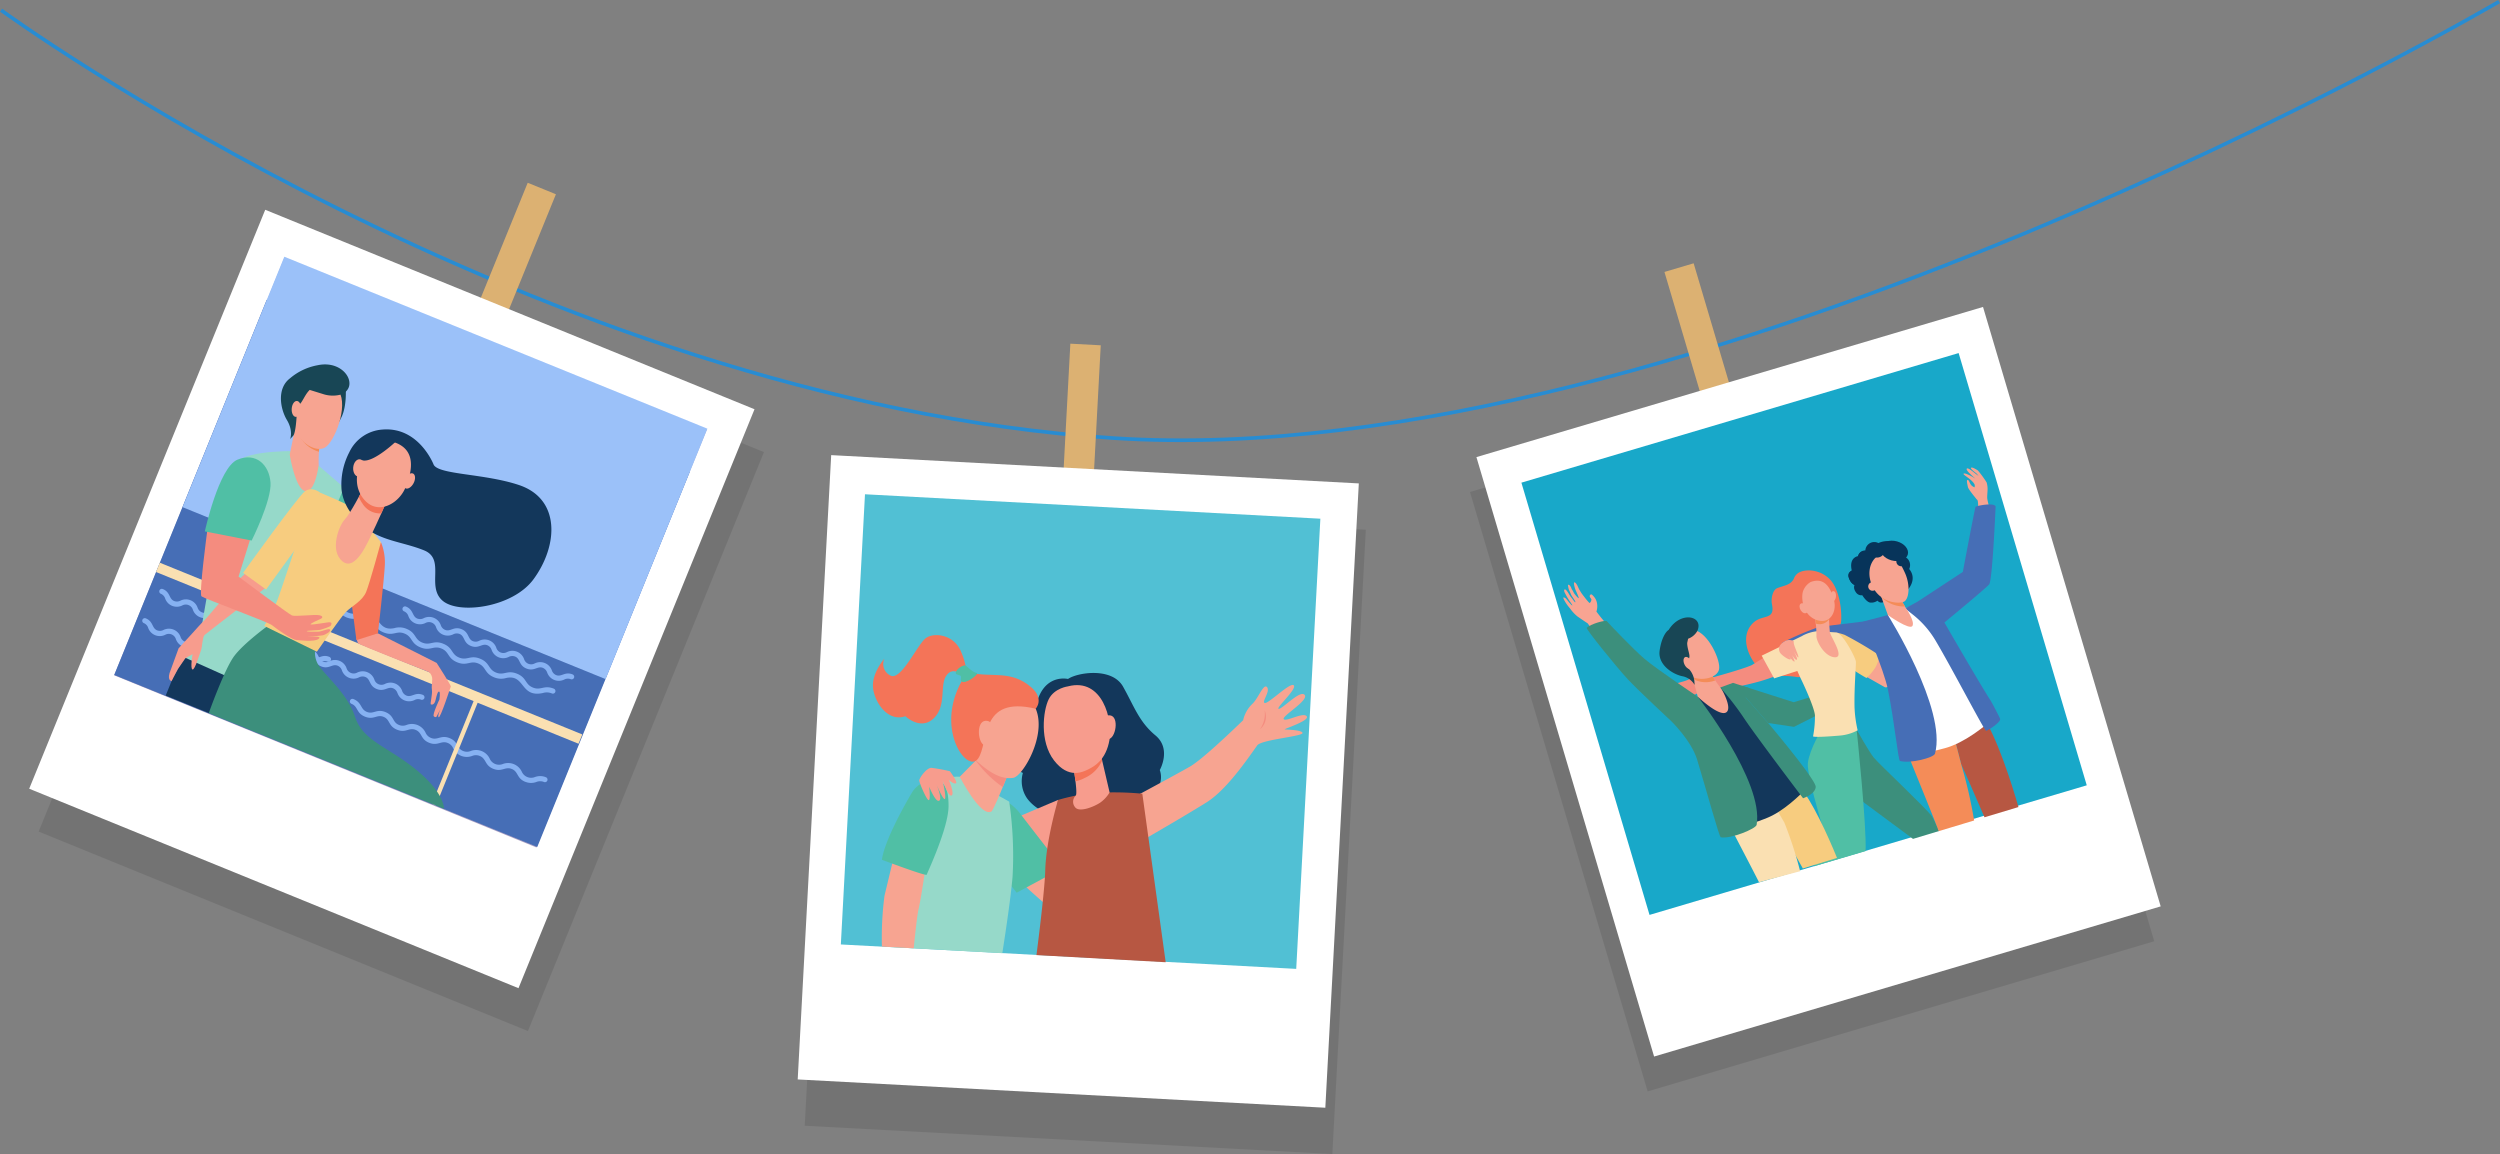 <svg xmlns="http://www.w3.org/2000/svg" width="682.649" height="315.12" viewBox="0 0 682.649 315.12">
  <rect x="0" y="0" width="682.649" height="315.12" fill="#808080" stroke="none"/>
  <g id="Layer_2" data-name="Layer 2" transform="translate(0.005 0.001)">
    <path id="Path_4721" data-name="Path 4721" d="M.29,2.772S146.265,109.3,304.041,119.627,682.391.43,682.391.43" fill="none" stroke="#288cd2" stroke-miterlimit="10" stroke-width="1"/>
    <g id="Group_3677" data-name="Group 3677" transform="translate(217.816 93.842)">
      <rect id="Rectangle_127" data-name="Rectangle 127" width="8.314" height="50.716" transform="translate(74.448 0) rotate(3.07)" fill="#dcb172"/>
      <rect id="Rectangle_128" data-name="Rectangle 128" width="144.279" height="170.719" transform="translate(11.059 43.077) rotate(3.07)" opacity="0.1"/>
      <rect id="Rectangle_129" data-name="Rectangle 129" width="144.279" height="170.719" transform="translate(9.144 30.432) rotate(3.07)" fill="#fff"/>
      <rect id="Rectangle_130" data-name="Rectangle 130" width="124.525" height="123.105" transform="translate(18.371 41.122) rotate(3.07)" fill="#51c0d4"/>
    </g>
    <g id="Group_3678" data-name="Group 3678" transform="translate(7.969 49.905)">
      <rect id="Rectangle_131" data-name="Rectangle 131" width="144.279" height="170.719" transform="translate(67.028 19.077) rotate(22.18)" opacity="0.1"/>
      <rect id="Rectangle_132" data-name="Rectangle 132" width="8.314" height="50.716" transform="translate(136.125 0) rotate(22.18)" fill="#dcb172"/>
      <rect id="Rectangle_133" data-name="Rectangle 133" width="144.279" height="170.719" transform="translate(64.45 7.376) rotate(22.18)" fill="#fff"/>
      <rect id="Rectangle_134" data-name="Rectangle 134" width="124.525" height="123.105" transform="translate(69.674 20.505) rotate(22.18)" fill="#a89ec3"/>
    </g>
    <g id="Group_3679" data-name="Group 3679" transform="translate(401.387 71.894)">
      <rect id="Rectangle_135" data-name="Rectangle 135" width="144.279" height="170.719" transform="translate(0 62.442) rotate(-16.51)" opacity="0.1"/>
      <rect id="Rectangle_136" data-name="Rectangle 136" width="8.314" height="50.716" transform="translate(53.102 2.363) rotate(-16.51)" fill="#dcb172"/>
      <rect id="Rectangle_137" data-name="Rectangle 137" width="144.279" height="170.719" transform="translate(1.759 52.922) rotate(-16.51)" fill="#fff"/>
      <rect id="Rectangle_138" data-name="Rectangle 138" width="124.525" height="123.105" transform="translate(14.04 59.9) rotate(-16.51)" fill="#18a8c9"/>
    </g>
    <g id="Group_3690" data-name="Group 3690" transform="translate(426.882 127.676)">
      <path id="Path_4722" data-name="Path 4722" d="M639.12,246.113l-6.265,1.919L616.28,242.75l9.6,10.963,7.063,1.044,9.612-4.86Z" transform="translate(-569.961 -183.961)" fill="#3c8f7c"/>
      <g id="Group_3685" data-name="Group 3685" transform="translate(27.502)">
        <path id="Path_4723" data-name="Path 4723" d="M679.953,283.089c-1.267-1.981-14.633-14.456-15.961-16.161s-4.583-7.508-4.583-7.508l-2.879,2.173,2.771,16.161,15.485,11.47,7.148-2.157c-.967-2.05-1.7-3.539-1.973-3.977Z" transform="translate(-606.812 -187.833)" fill="#3c8f7c"/>
        <path id="Path_4724" data-name="Path 4724" d="M658.659,292.155c.384-6.257-2.426-33.158-2.426-33.158l-.4-1.367-9,.975s-3.462,5.7-3.923,9.458,6.111,24.275,6.111,24.275c-1.912.729-3.04,1.7-4.476,3.969l14.111-4.153Z" transform="translate(-603.644 -187.417)" fill="#50bfa5"/>
        <g id="Group_3680" data-name="Group 3680" transform="translate(81.768)">
          <path id="Path_4725" data-name="Path 4725" d="M705.734,178.754c-.484-1.858-.883-3.462-.967-4.092-.092-.645.13-2.226.077-2.879a6.443,6.443,0,0,0-.261-1.566,28.9,28.9,0,0,0-2.38-3.255c-.43-.261-1.52-.983-1.866-.737s1.459,1.535,1.459,1.535l.607.691c-1.159-.768-2.818-2.372-3.217-2s1.244,1.781,2.372,2.795c-1.144-.829-3.079-1.743-3.271-1.382-.177.322,2.057,1.351,2.94,2.795.33.537-.115,1.251-.084,1.72a3.538,3.538,0,0,0,.184,1.205l.837,1.6a16.541,16.541,0,0,1,.13,1.866c0,.714.13,1.758.107,2.679v.161a8.429,8.429,0,0,0,3.34-1.136Z" transform="translate(-698.277 -166.175)" fill="#f7a491"/>
          <path id="Path_4726" data-name="Path 4726" d="M702.025,172.691a2.258,2.258,0,0,1-1.29-.63c-.537-.56-.637-1.5-1.044-1.482s-.061,1.236.069,1.935,2.695,3.7,2.695,3.7l-.422-3.524Z" transform="translate(-698.56 -167.198)" fill="#f7a491"/>
        </g>
        <path id="Path_4727" data-name="Path 4727" d="M634.078,204.807c-.806,1.912-2.656,2.042-4.576,2.756-1.29.484-1.82,2.818-1.482,4.5.86,4.261-2.464,2.718-4.883,4.783-5.819,4.975,1.3,15.37,5.865,14.794a23.975,23.975,0,0,1,5.459.169c2.61.6,6.05-2.234,8.384-5.159s.384-4.169.829-6.157,3.2-.53,3.263-4.56c.069-4.361-1.144-8.606-2.956-10.572-2.994-3.247-7.5-3-9.005-1.758a3.108,3.108,0,0,0-.914,1.2Z" transform="translate(-598.547 -174.669)" fill="#f47458"/>
        <path id="Path_4728" data-name="Path 4728" d="M602.848,241.23c-2.411.169-3.109,1.267-4.468,1.781s-2.3,2.725-2.741,2.426,1.482-2.311,1.305-2.825-3.025,1.651-3.378,1.359c-.653-.545,3-2.557,2.718-2.825s-4.13,1.62-4.146.791,4.146-1.551,3.984-2-3.846,1.021-4.345.161c-.269-.461,6.518-1.72,6.933-2.411s-2.188-1.812-1.935-2.48,4.668,3.063,5.09,2.963,11.14-2.963,13.911-4.246l13.074-8.2a14.755,14.755,0,0,1,1.489,4.875c.146,2.265-.33,2.779-.33,2.779a62.7,62.7,0,0,1-12.046,4.99,95.217,95.217,0,0,1-15.117,2.856Z" transform="translate(-591.77 -180.008)" fill="#f48c7f"/>
        <path id="Path_4729" data-name="Path 4729" d="M659.209,220.991l-.775-.061-10.326,1.251-3,1.5-.345,4.76,18.172,2.718Z" transform="translate(-604.078 -178.893)" fill="#466eb6"/>
        <g id="Group_3681" data-name="Group 3681" transform="translate(51.86 34.741)">
          <path id="Path_4730" data-name="Path 4730" d="M682.966,215.13s-1.059,1.82-1.182,1.7.415-.637,1.29-3.071c.315-.875-.276-1.344-.96.6a6.538,6.538,0,0,1-.491.9,8.33,8.33,0,0,1-.514.921c-.023-.031-.154.031-.046-.292a18.24,18.24,0,0,0,.737-1.727c.084-.33.3-1.013.3-1.013a7.21,7.21,0,0,0,.169-1.175c-.33-.169-.729.6-.783,1.067a5.166,5.166,0,0,0-.392,1s-.745,1.359-.944,1.251c-.161-.092,1.006-3.708.66-3.854-.407-.169-.914,1.75-.952,1.835-.092.253-.438.99-.438.99s-1.305,2.51-1.482,2.388-.192-.683-.161-.868.038-.407.069-.591a.373.373,0,0,0-.307-.415c-.223-.054-.491.653-.53.921a29.09,29.09,0,0,0-.061,3.363c0,.284-8.537,10.211-9.489,11.094l-5.366-4.307-2.771,6.034,8.422,4.775c2.848.96,10.917-14.886,11.178-15.362,0,0,1.159-1.205,1.942-1.935a9.285,9.285,0,0,0,1.4-1.958,6.939,6.939,0,0,0,1.167-2.042c.384-1.052-.461-.238-.461-.238Z" transform="translate(-659.32 -211.426)" fill="#f7a491"/>
          <path id="Path_4731" data-name="Path 4731" d="M683.978,220.313s.438-1.5-.338-2.073a1.068,1.068,0,0,1,.7.745A2.038,2.038,0,0,1,683.978,220.313Z" transform="translate(-664.969 -213.009)" fill="#f48c58"/>
        </g>
        <path id="Path_4732" data-name="Path 4732" d="M649.3,224.9l2.956-.015a13.082,13.082,0,0,1,2.249.63,107.308,107.308,0,0,1,9.5,5.6,11.469,11.469,0,0,1-1.152,3.24,13.425,13.425,0,0,1-2.449,2.91,47.944,47.944,0,0,1-7.063-4.829A12.282,12.282,0,0,1,649.3,224.9Z" transform="translate(-605.133 -179.81)" fill="#f7cc7f"/>
        <path id="Path_4733" data-name="Path 4733" d="M643.924,222.75a85.234,85.234,0,0,0-10.026,4.238c-.361.177-.768,1.612-.768,1.612l1.428,2.326,9.773-3.393-.415-4.783Z" transform="translate(-601.377 -179.316)" fill="#466eb6"/>
        <g id="Group_3684" data-name="Group 3684" transform="translate(50.331 10.066)">
          <g id="Group_3682" data-name="Group 3682" transform="translate(28.138 56.523)">
            <path id="Path_4734" data-name="Path 4734" d="M697.49,271.825v0Z" transform="translate(-694.795 -257.3)" fill="#b75742"/>
            <path id="Path_4735" data-name="Path 4735" d="M702.571,254.392c-.384-.53-.752-1.021-1.1-1.482-2.273,1.244-4.844,2.633-7.493,4.069l2.695,10.433c-.077-.392,4.591,10.372,6.334,14.4l9.274-2.795c-1.7-5.981-6.034-19.554-9.719-24.629Z" transform="translate(-693.98 -252.91)" fill="#b75742"/>
          </g>
          <path id="Path_4736" data-name="Path 4736" d="M692.977,268.669l-2.7-10.449c-4.407,2.388-8.445,4.645-12.214,6.787,2.5,6.28,6.956,17.09,8.752,21.819l9.666-2.91a127.618,127.618,0,0,0-3.5-15.239Z" transform="translate(-662.144 -197.62)" fill="#f48c58"/>
          <path id="Path_4737" data-name="Path 4737" d="M681.142,213.26l-5.044,2.349s-3.67,1.451-4.729,1.773c-.092.031,1.42,21.228,2.649,29.127s2.4,9.013,2.4,9.013,7.485-.484,12.545-2.472c5.259-2.065,10.48-6.771,10.48-6.771s-9.681-12.905-11.938-17.2-6.364-15.815-6.364-15.815Z" transform="translate(-660.589 -187.177)" fill="#fff"/>
          <path id="Path_4738" data-name="Path 4738" d="M696.728,179.957c-.322,1.075-3.462,17.757-3.462,17.757l-12.36,8.115-3.186,1.712-.2.161,2.157,1.712a25.748,25.748,0,0,1,6.157,7.071c4.737,8.007,13.366,24.682,13.8,24.621.484-.069,4.077-2.372,3.816-3.271-.123-.407-2.18-4.338-2.557-4.929-3.017-4.722-10.026-16.829-12.652-21.381,1.566-1.29,10.994-9.082,12.207-10.387.914-.983,1.773-21.266,1.773-21.266-.246-1.228-5.412-.192-5.5.092Z" transform="translate(-662.019 -179.286)" fill="#466eb6"/>
          <path id="Path_4739" data-name="Path 4739" d="M669.326,218.62l-6.756,1.773s5.674,13.09,6.779,18.6c1.835,9.159,2.779,19.2,3.278,19.477,2.8.791,9.266-.9,9.566-2,3.34-12.092-12.875-37.857-12.875-37.857Z" transform="translate(-658.546 -188.422)" fill="#466eb6"/>
          <g id="Group_3683" data-name="Group 3683" transform="translate(0 9.894)">
            <path id="Path_4740" data-name="Path 4740" d="M665.521,192.867a2.434,2.434,0,0,0-3.562,2.065,1.812,1.812,0,0,0-1.958,1.5s-2.633.284-1.727,4.015a1.264,1.264,0,0,0-.852,1.773A3.834,3.834,0,0,0,659,204.36s-.461.791.4,1.973a1.757,1.757,0,0,0,1.727.783s1.044,1.773,2.1,2a2.883,2.883,0,0,0,2.05-.522,1.351,1.351,0,0,0,1.635.4c.914-.491,1.712-1.9,2.948-1.935s3.823-1.635,3.823-1.635,2.518-2.695.253-5.474a2.511,2.511,0,0,0-1.167-3.324s-.123-3.2-2.879-3.969a5.849,5.849,0,0,0-4.368.215Z" transform="translate(-657.329 -192.217)" fill="#07345a"/>
            <path id="Path_4741" data-name="Path 4741" d="M673.933,211.852l1.558,2.641s2.549,3.677,1.789,4.913-6.7-2.971-6.7-2.971l-2.618-7.255,5.981,2.672Z" transform="translate(-659.798 -196.123)" fill="#f7a491"/>
            <path id="Path_4742" data-name="Path 4742" d="M668.8,211.529a8.748,8.748,0,0,0,6.449,2.564l-1.32-2.242-5.981-2.672Z" transform="translate(-659.796 -196.123)" fill="#f48c58"/>
            <path id="Path_4743" data-name="Path 4743" d="M657.7,205.288c.453,1.083,1.443,1.7,2.2,1.374a1.886,1.886,0,0,0,.545-2.533c-.453-1.082-1.443-1.7-2.2-1.374A1.886,1.886,0,0,0,657.7,205.288Z" transform="translate(-657.361 -194.61)" fill="#07345a"/>
            <path id="Path_4744" data-name="Path 4744" d="M660.8,197.727c.261.622,1.221.806,2.142.422s1.459-1.205,1.2-1.827-1.221-.806-2.142-.422S660.539,197.1,660.8,197.727Z" transform="translate(-658.12 -192.992)" fill="#07345a"/>
            <path id="Path_4745" data-name="Path 4745" d="M666.591,197.78a4.064,4.064,0,0,1,6.157.914,31.241,31.241,0,0,1,1.819,3.462c1.443,3.247,1.09,7.14-.391,7.769s-6.48.246-8.591-4.338c-1.305-2.825-.967-6.034,1.013-7.808Z" transform="translate(-659.066 -193.237)" fill="#f7a491"/>
            <path id="Path_4746" data-name="Path 4746" d="M666.753,207.859a1.183,1.183,0,1,1-1.62-.852A1.313,1.313,0,0,1,666.753,207.859Z" transform="translate(-658.991 -195.601)" fill="#f7a491"/>
            <path id="Path_4747" data-name="Path 4747" d="M673.244,192.37c2.05.568,3.363,2.188,2.94,3.616s-2.426,2.127-4.468,1.558-3.363-2.188-2.94-3.616S671.2,191.8,673.244,192.37Z" transform="translate(-659.969 -192.173)" fill="#07345a"/>
            <path id="Path_4748" data-name="Path 4748" d="M669.061,195.771c.223.53-.23,1.228-1.021,1.558s-1.6.177-1.827-.353.23-1.228,1.021-1.558S668.839,195.241,669.061,195.771Z" transform="translate(-659.379 -192.886)" fill="#07345a"/>
            <path id="Path_4749" data-name="Path 4749" d="M676.932,198.643a1.321,1.321,0,1,1-1.735-.714A1.326,1.326,0,0,1,676.932,198.643Z" transform="translate(-661.292 -193.486)" fill="#07345a"/>
          </g>
        </g>
        <path id="Path_4750" data-name="Path 4750" d="M646.958,224.764c-1.6-.169-5.389-.384-5.389-.384a11.259,11.259,0,0,0-3.931,1.213v.031l-11.147,5.428,3.4,6.2,6.326-2.027.8,1.781c.43.829,3.808,7.938,4.015,10.318a29.265,29.265,0,0,1-.514,5.766s.023.407,7.286-.215a12.377,12.377,0,0,0,4.89-1.443,33.032,33.032,0,0,1-.852-6.341c-.115-5.205.445-11.577.376-12.36-.107-1.267-3.662-7.792-5.251-7.961Z" transform="translate(-599.834 -179.694)" fill="#fae0b2"/>
        <path id="Path_4751" data-name="Path 4751" d="M645.42,219.043a27.736,27.736,0,0,1,.422,4.9c-.161,1.374,2.15,5.781,5.005,5.927s-1.113-5.558-1.351-6.917a53.192,53.192,0,0,1-.207-5.551l-3.862,1.643Z" transform="translate(-604.232 -178.073)" fill="#f7a491"/>
        <path id="Path_4752" data-name="Path 4752" d="M649.3,219.5c-.015-1.144-.015-2.1-.015-2.1l-3.862,1.643s.123.722.238,1.635A3.227,3.227,0,0,0,649.3,219.5Z" transform="translate(-604.231 -178.073)" fill="#f48c58"/>
        <path id="Path_4753" data-name="Path 4753" d="M652.421,211.648c-.092.775-.522,1.351-.967,1.282s-.722-.745-.63-1.52.522-1.351.967-1.282S652.514,210.873,652.421,211.648Z" transform="translate(-605.483 -176.383)" fill="#f7a491"/>
        <path id="Path_4754" data-name="Path 4754" d="M643.193,206.777a4.676,4.676,0,0,0-2.073,2.557c-.576,1.789-.069,6.495,3.708,7.8s5.512-2.319,4.791-5.251-2.342-6.679-6.434-5.105Z" transform="translate(-603.186 -175.519)" fill="#f7a491"/>
        <path id="Path_4755" data-name="Path 4755" d="M641.9,215.274c.43.7.415,1.5-.046,1.789s-1.175-.046-1.6-.745-.415-1.5.046-1.789S641.466,214.575,641.9,215.274Z" transform="translate(-602.957 -177.382)" fill="#f7a491"/>
        <path id="Path_4756" data-name="Path 4756" d="M635.849,232.739c.092-.146-.414-.576-.56-.852.7.791,1.428,1.743,1.628,1.436a9.831,9.831,0,0,0-.683-1.651c.322.384.937,1.5,1.305,1.159.223-.2-.461-1.512-.867-2.257.284.438,1.136,1.85,1.251,1.681.246-.368-1.474-3.57-1.236-4.215.153-.407-1.474-.837-2.418-.215a3.713,3.713,0,0,0-1.205.975,1.481,1.481,0,0,0-.345.622,1.918,1.918,0,0,0,.491,1.889c.706.729,2.388,1.835,2.641,1.42Z" transform="translate(-601.263 -180.422)" fill="#f8a492"/>
      </g>
      <g id="Group_3689" data-name="Group 3689" transform="translate(0 31.332)">
        <path id="Path_4757" data-name="Path 4757" d="M559.788,207.887s.338.76.468,1.006c.154.284.683,1.113.683,1.113s2.034,2.771,2.234,2.618a1.456,1.456,0,0,0,.438-.952c-.061-.215-.384-.553-.445-.768a.542.542,0,0,1,.322-.63c.269-.092.975.837.975.837a3.6,3.6,0,0,1,.637,1.4,4.562,4.562,0,0,1-.123,2.457,45.034,45.034,0,0,0,3.125,3.8s9.428,9.919,9.934,10.456h.008c-.184.56-.729.906-1.121,1.305-1.121,1.474-1.681,1.359-2.864,2.733-1.367-1.674-10.533-13.811-11.462-15.063,0,0-1.758-1.159-2.833-1.919a11.024,11.024,0,0,1-2.019-2.2,11.641,11.641,0,0,1-1.612-2.334c-.629-1.2.537-.33.537-.33s1.574,2.019,1.72,1.873c.107-.115-.821-1.167-1.528-2.48-.184-.338-.361-.676-.522-.983-.422-.806-.031-1.29.553-.507a8.875,8.875,0,0,1,.722,1.106,7.5,7.5,0,0,0,.745,1,8.961,8.961,0,0,0,.775,1.021c.023-.038.2.023.015-.345-.215-.438-.9-1.274-1.167-1.942-.154-.376-.522-1.152-.522-1.152a7.8,7.8,0,0,1-.261-1.313c.384-.23.867.576,1.006,1.113a6.136,6.136,0,0,1,.637,1.129s1.129,1.512,1.351,1.359a22.189,22.189,0,0,0-.883-2.134c-.376-.99-.583-2.05-.392-2.15.33-.169.868.891.868.891Z" transform="translate(-555.947 -206.986)" fill="#f8a492"/>
        <g id="Group_3688" data-name="Group 3688" transform="translate(6.36 9.574)">
          <g id="Group_3686" data-name="Group 3686" transform="translate(49.962 44.546)">
            <path id="Path_4758" data-name="Path 4758" d="M633.93,296.03v0Z" transform="translate(-630.383 -281.789)" fill="#f7cc7f"/>
            <path id="Path_4759" data-name="Path 4759" d="M637.241,278.785c-.422-.468-.814-.9-1.182-1.305-2.042,1.4-4.361,2.963-6.748,4.576l3.547,9.666c-.092-.3,3.086,5.4,5.528,9.781l9.328-2.894c-2.487-6.08-6.863-15.769-10.464-19.823Z" transform="translate(-629.31 -277.48)" fill="#f7cc7f"/>
          </g>
          <path id="Path_4760" data-name="Path 4760" d="M630,290.324l-4.008-6.894c-3.969,2.687-7.593,5.213-10.978,7.6,2.572,4.983,5.865,11.224,8.076,15.6l11.232-3A106.556,106.556,0,0,0,630,290.316Z" transform="translate(-576.026 -234.316)" fill="#fae0b2"/>
          <path id="Path_4761" data-name="Path 4761" d="M613.235,243.648l-4.906,1.136s-3.654,1.543-4.629,1.95c-.084.038,3.639,20.237,5.551,27.63s3.132,8.345,3.132,8.345,7.071-1.167,11.7-3.532c4.806-2.464,9.328-7.424,9.328-7.424s-9.7-11.339-12.261-15.209-7.931-12.905-7.931-12.905Z" transform="translate(-573.399 -225.074)" fill="#13375b"/>
          <path id="Path_4762" data-name="Path 4762" d="M594.563,241.4s-11.109-7.447-14.51-10.311c-2.787-2.342-9.973-9.858-10.3-10.288s-4.507.752-5.512,1.812c-.269.284,8.161,10.74,11.224,14.026,2.825,3.033,11.946,11.516,11.946,11.516s5.412,5.282,6.986,10.426c2.61,8.537,5.973,21,6.464,21.22,2.741.491,9.6-2.342,9.789-3.409,2.042-11.815-16.068-34.985-16.068-34.985Z" transform="translate(-564.232 -219.748)" fill="#3c8f7c"/>
          <path id="Path_4763" data-name="Path 4763" d="M601.79,239.7l1.5,5.635s6.1,5.789,7.9,4.192c1.512-1.336-1.39-6.265-1.39-6.265a28.93,28.93,0,0,1-1.72-2.365,10.536,10.536,0,0,1-1.351-2.672c-.514-1.912-4.929,1.474-4.929,1.474Z" transform="translate(-572.956 -223.68)" fill="#f7a491"/>
          <path id="Path_4764" data-name="Path 4764" d="M606.719,238.223c-.514-1.912-4.929,1.474-4.929,1.474l.154.56a3.143,3.143,0,0,0,.929.637,7.161,7.161,0,0,0,5.19,0,10.627,10.627,0,0,1-1.351-2.664Z" transform="translate(-572.956 -223.68)" fill="#f48c58"/>
          <g id="Group_3687" data-name="Group 3687" transform="translate(19.884)">
            <path id="Path_4765" data-name="Path 4765" d="M595.508,227.964c-.161.015,2.1,7.67,4.86,8.821s6.664.169,7.255-1.981c.66-2.38-2.9-10.1-6.718-10.848s-5.4,4-5.4,4Z" transform="translate(-591.378 -220.483)" fill="#f7a491"/>
            <path id="Path_4766" data-name="Path 4766" d="M592.641,222.883c-.96.576-2.1,2.771-2.472,5.758-.453,3.662,3.332,6.211,6.073,6.856a4.888,4.888,0,0,1,3.493,2.411l-.069-1.021a5.748,5.748,0,0,0-.737-2.319,4.762,4.762,0,0,0-.921-1.175c-.96-.821.269-2.211.315-3.278.031-.821-.645-2.357-.614-3.7l.246-1.129a4.733,4.733,0,0,0,2.5-2.088c1.9-4.153-4.514-5.635-7.815-.315Z" transform="translate(-590.132 -219.456)" fill="#184655"/>
            <path id="Path_4767" data-name="Path 4767" d="M600.793,234.706c.415.875.33,1.773-.177,2.019s-1.251-.276-1.666-1.152-.33-1.773.177-2.011,1.251.276,1.666,1.152Z" transform="translate(-592.119 -222.719)" fill="#f7a491"/>
          </g>
        </g>
      </g>
      <path id="Path_4768" data-name="Path 4768" d="M624.827,253.711l-6.1-6.971.752-2.618-4.246-1.382-3.5,1.267a74.849,74.849,0,0,1,6.61,8.545c3.562,5.29,16.022,21.7,16.022,21.7s3.37-1.129,3.447-3.109-12.982-17.435-12.982-17.435Z" transform="translate(-568.904 -183.959)" fill="#3c8f7c"/>
    </g>
    <g id="Group_3695" data-name="Group 3695" transform="translate(238.354 173.422)">
      <path id="Path_4769" data-name="Path 4769" d="M375.247,240.865s-5.428-1.328-7.969,4.837-.814,5.374-2.034,8.453-5.528,3.071-4.921,7.5,2.595,4.852,2.595,4.852a8.25,8.25,0,0,0,1.144,6.956c2.38,3.278,7.508,5.673,11.385,4.637,0,0,6.411,2.725,12.115.23s3.631-2.211,6.065-2.549,8.491-4.883,6.672-10.05c0,0,3.278-5.75-1.19-9.458s-5.8-7.915-8.837-13.312-12.514-3.854-15.024-2.1Z" transform="translate(-321.967 -228.889)" fill="#13375b"/>
      <g id="Group_3694" data-name="Group 3694">
        <g id="Group_3691" data-name="Group 3691" transform="translate(63.107 13.606)">
          <path id="Path_4770" data-name="Path 4770" d="M416.011,265.8c3.455-2,11.739-9.965,14.548-12.675a8.95,8.95,0,0,1,2.672-4.614c1.6-1.658,2.963-5.574,3.885-4.391s-1.7,4.207-.576,4.292,7.032-5.865,7.869-4.8-5.121,6.326-4.123,6.4,5.9-5.3,7.086-3.793-6.357,5.8-5.72,6.61,5.32-2.011,6.272-.791-6.579,3.547-5.988,3.593,4.852.161,4.844.983c-.015.929-10.909,1.773-12.322,3.309h0c-3.071,4.345-8.552,12.276-13.85,15.6-6.472,4.069-21.389,12.629-21.389,12.629l-6.641-9.635S411.9,268.171,416,265.8Z" transform="translate(-392.58 -243.483)" fill="#f7a491"/>
          <path id="Path_4771" data-name="Path 4771" d="M449.329,252.478a4.479,4.479,0,0,1,.338,1.758,4.317,4.317,0,0,1-1.6,3.416,7.4,7.4,0,0,0,1.259-5.182Z" transform="translate(-405.469 -245.57)" fill="#f48c7f"/>
        </g>
        <path id="Path_4772" data-name="Path 4772" d="M345.83,290.821l-8.783-14.641-6.817,1.029s4.737,19.393,9.005,21.888,25.143-3.132,25.143-3.132l1.159-13.489-19.715,8.337Z" transform="translate(-314.99 -237.472)" fill="#f79c8d"/>
        <g id="Group_3692" data-name="Group 3692">
          <path id="Path_4773" data-name="Path 4773" d="M362.28,298.21s9.474,12.5,13.228,13.781c2.134.729,8.844,4.583,11.923,3.132,2.449-1.152,3.992-1.666,4.407-1.858.952-.453,2.541,5.712,2.05,6.994,0,0,.108,1.006-1.681,1.85s-14.249-.975-18.418-2.4-16.6-14.034-16.6-14.034l5.09-7.47Z" transform="translate(-321.252 -242.589)" fill="#f7a491"/>
          <path id="Path_4774" data-name="Path 4774" d="M353.668,283.28a14.13,14.13,0,0,1,6.4,4.745c2.272,3,11.393,14.71,11.393,14.71l-12.483,6.725L350.62,298.9l3.048-15.608Z" transform="translate(-319.726 -239.121)" fill="#50bfa5"/>
          <path id="Path_4775" data-name="Path 4775" d="M334.584,276.141c-2.15-.246-7.862,1.129-7.862,1.129s-4.683,20.874-6.994,26.548c-1.543,3.785-1.9,13.044-5.282,18.594,1.067.161-2.825,0-1.735.054l33.5,1.85c1.067-6.833,2.357-15.631,2.795-20.882a102.087,102.087,0,0,0-.914-20.5S336.549,276.364,334.584,276.141Z" transform="translate(-310.876 -237.456)" fill="#96d9c9"/>
          <path id="Path_4776" data-name="Path 4776" d="M314.273,314.643a88.405,88.405,0,0,0-.7,13.834l8.683.476c.438-4.368.96-9.174,1.32-10.679.706-2.933,2.1-12.7,2.1-12.7l-8.33-3.746s-2.541,10.579-3.079,12.813Z" transform="translate(-311.118 -243.43)" fill="#f7a491"/>
          <path id="Path_4777" data-name="Path 4777" d="M328.29,277.333a7.142,7.142,0,0,0-6.618,3.585c-1.988,3.37-7.4,13-8.092,18.164,0,0,12.115,4.568,12.238,4.077s5.958-12.775,5.958-18.763c0-5.221-1.39-6.817-3.478-7.055Z" transform="translate(-311.123 -237.734)" fill="#50bfa5"/>
          <path id="Path_4778" data-name="Path 4778" d="M313.512,232.194a3.5,3.5,0,0,0,1.558,4.56c2.917,1.789,7.455-8.483,9.765-10.172s7.9-.96,9.712,3.961a17.829,17.829,0,0,1,1.259,4.307c.015.384-.123.33-.123.33l-1.228,1.336s-2.357-2.265-4.1.422.161,8.222-3.416,11.585-7.693-.614-7.693-.614c-4.6,1.628-8.23-3.416-8.806-7.5S313.5,232.2,313.5,232.2Z" transform="translate(-310.38 -225.761)" fill="#f47458"/>
          <path id="Path_4779" data-name="Path 4779" d="M348.315,263.26l-1.466,4.215-5.589,5.681s5.673,11.109,8.629,9.489c.66-.361,4.376-9.789,4.376-9.789l-5.95-9.6Z" transform="translate(-317.552 -234.471)" fill="#f7a491"/>
          <path id="Path_4780" data-name="Path 4780" d="M348.18,267.477l-1.19,1.274a30.242,30.242,0,0,0,7.355,7.217c.706-1.72,1.251-3.1,1.251-3.1l-5.95-9.6-1.466,4.215Z" transform="translate(-318.883 -234.473)" fill="#f48c7f"/>
          <path id="Path_4781" data-name="Path 4781" d="M359.438,246.984a28.912,28.912,0,0,1,2.165,3.539c3.086,7.232-3.509,18.441-6.134,18.871-3.969.66-8.169-2.518-12.621-7.247s-4.775-10.74,1.236-14.449,15.354-.714,15.354-.714Z" transform="translate(-317.151 -230.425)" fill="#f7a491"/>
          <path id="Path_4782" data-name="Path 4782" d="M341.861,240.143l1.758-.983c5.643,1.359,10.932-.852,16.475,3.977,3.654,3.186,1.205,5.842,1.205,5.842-15.485-3.716-12.729,9.412-15.754,13.642s-12.43-8.752-3.685-22.479Z" transform="translate(-316.848 -228.873)" fill="#f47458"/>
          <path id="Path_4783" data-name="Path 4783" d="M351.793,259.985s.714-3.923-1.927-3.746-2.127,6.464-.038,6.748,1.965-3.009,1.965-3.009Z" transform="translate(-319.134 -232.839)" fill="#f7a491"/>
          <path id="Path_4784" data-name="Path 4784" d="M342.535,236.52s2,1.958,2.963,2.065-2.119,2.487-3.455,2.487-.606-1.067-.775-1.528-1.228-.392-1.382-.737c-.353-.8,1.52-2.418,2.649-2.28Z" transform="translate(-317.223 -228.26)" fill="#50bfa5"/>
        </g>
        <g id="Group_3693" data-name="Group 3693" transform="translate(44.659 13.654)">
          <path id="Path_4785" data-name="Path 4785" d="M403.835,328.076l-6.38-46.017a81.838,81.838,0,0,0-14.142-.115,53.813,53.813,0,0,0-8.867,1.819s-3.263,10.748-3.5,19.216c-.131,4.583-1.328,14.771-2.4,23.147Z" transform="translate(-368.55 -252.406)" fill="#b75742"/>
          <path id="Path_4786" data-name="Path 4786" d="M381.752,272.386s1.1,6.434.553,7.125a2.326,2.326,0,0,0-.146,3.232c1.136,1.413,5.013-.123,6.764-1.267a8.906,8.906,0,0,0,2.618-2.833l-2.357-10.1-7.432,3.839Z" transform="translate(-371.572 -249.352)" fill="#f79c8d"/>
          <path id="Path_4787" data-name="Path 4787" d="M384.84,274.689a9.436,9.436,0,0,0,4.722-4.737l-.33-1.413-7.432,3.839s.269,1.566.476,3.24a9.2,9.2,0,0,0,2.564-.937Z" transform="translate(-371.628 -249.352)" fill="#f47458"/>
          <path id="Path_4788" data-name="Path 4788" d="M391.948,257.735s-.338-3.823,2.18-3.424,1.474,6.4-.56,6.48-1.628-3.056-1.628-3.056Z" transform="translate(-373.976 -246.04)" fill="#f79c8d"/>
          <path id="Path_4789" data-name="Path 4789" d="M377.812,243.879s-3.793.445-5.328,3.547-2.518,11.516,1.451,16.667,7.854,3.209,9.451,2.411,4.745-2.518,5.7-7.984-1.9-17.059-11.278-14.648Z" transform="translate(-369.152 -243.546)" fill="#f79c8d"/>
        </g>
        <path id="Path_4790" data-name="Path 4790" d="M335.213,273.891a48.684,48.684,0,0,0-5.006-.921c-1.359-.077-3.309,2.795-3.347,3.4s2,5.382,2.572,5.412.131-3.685.131-3.685,1.735,4.368,2.733,3.846-.852-4.729-.852-4.729,1.835,4.43,2.38,4.276-.583-5.067-.583-5.067,1.512,4.476,2.434,4.1-.768-4.315-.768-4.315,1.152,1.205,1.919,1.013-1.612-3.332-1.612-3.332Z" transform="translate(-314.207 -236.726)" fill="#f79c8d"/>
      </g>
    </g>
    <g id="Group_3697" data-name="Group 3697" transform="translate(31.177 70.097)">
      <rect id="Rectangle_139" data-name="Rectangle 139" width="124.702" height="110.568" transform="translate(41.634 11.779) rotate(22.12)" fill="#466eb6"/>
      <path id="Path_4791" data-name="Path 4791" d="M182.565,233.623a2.091,2.091,0,0,0-1.175-1.29c-1.474-.6-2.365,1.052-4.491.184s-1.628-2.679-3.086-3.27a2.082,2.082,0,0,0-1.743.1,3.365,3.365,0,0,1-4.668-1.9,2.069,2.069,0,0,0-1.175-1.29c-1.474-.6-2.365,1.052-4.491.192s-1.6-2.664-3.086-3.271a2.082,2.082,0,0,0-1.743.1,3.365,3.365,0,0,1-4.668-1.9,2.028,2.028,0,0,0-2.917-1.19,3.355,3.355,0,0,1-4.66-1.9,2.069,2.069,0,0,0-1.175-1.29.7.7,0,0,1,.53-1.3c2.1.86,1.628,2.679,3.086,3.271a2.082,2.082,0,0,0,1.743-.1,3.37,3.37,0,0,1,4.668,1.9,2.069,2.069,0,0,0,1.175,1.29c1.474.6,2.365-1.052,4.491-.192s1.628,2.672,3.086,3.271a2.082,2.082,0,0,0,1.743-.1,3.355,3.355,0,0,1,4.66,1.9,2.028,2.028,0,0,0,2.917,1.19,3.365,3.365,0,0,1,4.668,1.9,2.028,2.028,0,0,0,2.917,1.19,3.37,3.37,0,0,1,4.668,1.9,2.091,2.091,0,0,0,1.175,1.29c1.474.6,2.372-1.052,4.5-.184a.7.7,0,0,1-.53,1.3,2.082,2.082,0,0,0-1.743.1,3.365,3.365,0,0,1-4.668-1.9Z" transform="translate(-64.336 -120.065)" fill="#86b1f2"/>
      <path id="Path_4792" data-name="Path 4792" d="M129.307,240.893a2.091,2.091,0,0,0-1.175-1.29c-1.474-.6-2.365,1.052-4.491.184s-1.628-2.679-3.086-3.27a2.082,2.082,0,0,0-1.743.1,3.355,3.355,0,0,1-4.66-1.9,2.069,2.069,0,0,0-1.175-1.29c-1.474-.6-2.365,1.052-4.491.192s-1.6-2.664-3.086-3.27a2.082,2.082,0,0,0-1.743.1,3.365,3.365,0,0,1-4.668-1.9,2.028,2.028,0,0,0-2.917-1.19,3.355,3.355,0,0,1-4.66-1.9,2.069,2.069,0,0,0-1.175-1.29.7.7,0,0,1,.53-1.3c2.1.852,1.628,2.672,3.086,3.271a2.082,2.082,0,0,0,1.743-.1,3.37,3.37,0,0,1,4.668,1.9,2.069,2.069,0,0,0,1.175,1.29c1.474.6,2.365-1.052,4.491-.184s1.628,2.672,3.086,3.271a2.082,2.082,0,0,0,1.743-.1,3.355,3.355,0,0,1,4.66,1.9,2.028,2.028,0,0,0,2.917,1.19,3.37,3.37,0,0,1,4.668,1.9,2.028,2.028,0,0,0,2.917,1.19,3.37,3.37,0,0,1,4.668,1.9,2.091,2.091,0,0,0,1.175,1.29c1.474.6,2.372-1.052,4.5-.184a.7.7,0,0,1-.53,1.3,2.082,2.082,0,0,0-1.743.1,3.365,3.365,0,0,1-4.668-1.9Z" transform="translate(-51.968 -121.753)" fill="#86b1f2"/>
      <path id="Path_4793" data-name="Path 4793" d="M90.022,237.821a2.069,2.069,0,0,0-1.175-1.29c-1.474-.6-2.365,1.052-4.491.184s-1.628-2.679-3.094-3.271a2.082,2.082,0,0,0-1.743.1,3.365,3.365,0,0,1-4.668-1.9,2.069,2.069,0,0,0-1.175-1.29c-1.474-.6-2.365,1.052-4.491.184s-1.6-2.664-3.086-3.271a2.082,2.082,0,0,0-1.743.1,3.365,3.365,0,0,1-4.668-1.9,2.028,2.028,0,0,0-2.917-1.19,3.355,3.355,0,0,1-4.66-1.9,2.069,2.069,0,0,0-1.175-1.29.7.7,0,0,1,.53-1.3c2.1.86,1.628,2.679,3.086,3.271a2.082,2.082,0,0,0,1.743-.1,3.37,3.37,0,0,1,4.668,1.9,2.069,2.069,0,0,0,1.175,1.29c1.474.6,2.365-1.052,4.491-.192s1.628,2.679,3.086,3.271a2.082,2.082,0,0,0,1.743-.1,3.355,3.355,0,0,1,4.66,1.9,2.028,2.028,0,0,0,2.917,1.19,3.365,3.365,0,0,1,4.668,1.9,2.028,2.028,0,0,0,2.917,1.19,3.365,3.365,0,0,1,4.668,1.9,2.091,2.091,0,0,0,1.175,1.29c1.474.6,2.372-1.052,4.5-.184a.7.7,0,0,1-.53,1.3,2.082,2.082,0,0,0-1.743.1,3.37,3.37,0,0,1-4.668-1.9Z" transform="translate(-42.839 -121.038)" fill="#86b1f2"/>
      <path id="Path_4794" data-name="Path 4794" d="M96.065,227.383a2.091,2.091,0,0,0-1.175-1.29c-1.474-.6-2.365,1.052-4.491.184s-1.628-2.679-3.086-3.271a2.082,2.082,0,0,0-1.743.1,3.365,3.365,0,0,1-4.668-1.9,2.069,2.069,0,0,0-1.175-1.29c-1.474-.6-2.365,1.052-4.491.192s-1.6-2.664-3.086-3.271a2.082,2.082,0,0,0-1.743.1,3.365,3.365,0,0,1-4.668-1.9,2.028,2.028,0,0,0-2.917-1.19,3.355,3.355,0,0,1-4.66-1.9,2.069,2.069,0,0,0-1.175-1.29.7.7,0,0,1,.53-1.3c2.1.86,1.628,2.672,3.086,3.27a2.082,2.082,0,0,0,1.743-.1,3.37,3.37,0,0,1,4.668,1.9,2.069,2.069,0,0,0,1.175,1.29c1.474.6,2.365-1.052,4.491-.184s1.628,2.672,3.086,3.271a2.082,2.082,0,0,0,1.743-.1,3.355,3.355,0,0,1,4.66,1.9,2.028,2.028,0,0,0,2.917,1.19,3.37,3.37,0,0,1,4.668,1.9,2.028,2.028,0,0,0,2.917,1.19,3.371,3.371,0,0,1,4.668,1.9,2.091,2.091,0,0,0,1.175,1.29c1.474.6,2.372-1.052,4.5-.184a.7.7,0,0,1-.53,1.3,2.082,2.082,0,0,0-1.743.1,3.365,3.365,0,0,1-4.668-1.9Z" transform="translate(-44.245 -118.615)" fill="#86b1f2"/>
      <path id="Path_4795" data-name="Path 4795" d="M165.3,234.466a4.9,4.9,0,0,1-3.278-.192c-2.733-1.113-2.119-2.871-4.33-3.777s-3.017.791-5.735-.315-2.111-2.871-4.322-3.77-3.033.783-5.735-.315-2.111-2.871-4.33-3.77-3.017.791-5.735-.315-2.119-2.871-4.33-3.777a3.559,3.559,0,0,0-2.449-.123,5.054,5.054,0,0,1-5.766-2.342,3.521,3.521,0,0,0-1.843-1.62.7.7,0,0,1,.53-1.3,4.894,4.894,0,0,1,2.487,2.15,3.665,3.665,0,0,0,4.292,1.743c6.364-1.4,4.783,5.244,10.057,4.092a4.9,4.9,0,0,1,3.278.192c2.733,1.113,2.111,2.871,4.33,3.77s3.033-.783,5.735.315,2.1,2.871,4.322,3.77,3.033-.783,5.735.315,2.119,2.871,4.33,3.777,3.033-.783,5.735.315,2.119,2.871,4.33,3.777,3.033-.783,5.735.315a.7.7,0,0,1-.53,1.3,3.58,3.58,0,0,0-2.457-.123c-6.257,1.374-4.814-5.244-10.065-4.092Z" transform="translate(-58.288 -119.425)" fill="#86b1f2"/>
      <path id="Path_4796" data-name="Path 4796" d="M172.246,271.092c-2.426-.983-1.827-2.756-3.677-3.509s-2.7.914-5.082-.054-1.835-2.756-3.677-3.508a2.7,2.7,0,0,0-2.081,0,4.107,4.107,0,0,1-5.182-2.1,2.706,2.706,0,0,0-1.489-1.451c-1.8-.729-2.7.914-5.082-.054s-1.835-2.764-3.677-3.508-2.649.937-5.082-.054-1.835-2.764-3.677-3.509-2.656.937-5.082-.054-1.835-2.764-3.677-3.508a.7.7,0,0,1,.53-1.3c2.418.983,1.835,2.764,3.677,3.509s2.656-.937,5.082.054,1.835,2.764,3.677,3.508a2.7,2.7,0,0,0,2.081,0,4.11,4.11,0,0,1,5.182,2.1,2.7,2.7,0,0,0,1.5,1.451c1.8.729,2.7-.914,5.082.054,2.418.983,1.835,2.764,3.677,3.508a2.7,2.7,0,0,0,2.081,0,4.108,4.108,0,0,1,5.182,2.1,2.774,2.774,0,0,0,3.578,1.451,4.114,4.114,0,0,1,5.182,2.111,2.779,2.779,0,0,0,3.585,1.451,4.108,4.108,0,0,1,3,.054.7.7,0,1,1-.53,1.3,2.723,2.723,0,0,0-2.088,0,4.108,4.108,0,0,1-3-.054Z" transform="translate(-59.991 -127.7)" fill="#86b1f2"/>
      <rect id="Rectangle_140" data-name="Rectangle 140" width="124.702" height="73.817" transform="translate(46.454 0) rotate(22.12)" fill="#9bc1f9"/>
      <rect id="Rectangle_141" data-name="Rectangle 141" width="124.533" height="2.741" transform="translate(12.457 83.556) rotate(22.12)" fill="#fae0b2"/>
      <rect id="Rectangle_142" data-name="Rectangle 142" width="1.19" height="31.623" transform="translate(98.66 120.073) rotate(22.12)" fill="#fae0b2"/>
      <path id="Path_4797" data-name="Path 4797" d="M128.44,224.54l-1.75,1.827s.238.937.4,1.328,19.086,7.754,19.086,7.754.576.054,1.029,1.136-.123,2.434.084,3.77-.576,3.915-.269,4.046.975.1,1.274-1.213.614-2.441.983-2.288.061,2.15.061,2.15-1.973,4.13-1.535,4.576.722.146.722.146l1.136-2.134s-.99,2.073-.507,2.272,3.194-8.146,3.3-8.414-3.869-6.426-3.869-6.426l-16.03-8.076-4.115-.438Z" transform="translate(-60.536 -122.152)" fill="#f79c8d"/>
      <path id="Path_4798" data-name="Path 4798" d="M132.658,192.67a14.737,14.737,0,0,1,1.044,6.7c-.23,4.092-1.858,18.21-1.858,18.21l-5.873,1.866-2.342-18.134,9.028-8.637Z" transform="translate(-59.826 -114.749)" fill="#f47458"/>
      <path id="Path_4799" data-name="Path 4799" d="M68.813,228.95l-2.633,2.771-2.15.883-3.155,5.4-2.034,5L70.6,247.782l11.524-12.168Z" transform="translate(-44.777 -123.176)" fill="#13375b"/>
      <path id="Path_4800" data-name="Path 4800" d="M113.638,196.666c1.075-1.82,6.226-14.664,6.487-16.99s-1.251-6.426-1.251-6.426l-8.545,7.984-2.549,10.633Z" transform="translate(-56.144 -110.239)" fill="#50bfa5"/>
      <path id="Path_4801" data-name="Path 4801" d="M97.424,160.313s-14.94-.491-17.742,3.071-9.965,47.261-9.965,47.261L65.11,216.5l19.554,8.744s11.524-27.285,14.809-33.5c3.255-6.157,9.5-21.5,9.5-21.5l-11.539-9.927Z" transform="translate(-46.233 -107.228)" fill="#96d9c9"/>
      <path id="Path_4802" data-name="Path 4802" d="M104.432,152.128l-1.482,7.232s1.628,10.211,4.583,10c2.48-.177,3.324-7.163,3.324-7.163s-.054-1.72.084-3.6a13.247,13.247,0,0,1,.676-3.624c.929-2.249-7.186-2.848-7.186-2.848Z" transform="translate(-55.022 -105.331)" fill="#f7a491"/>
      <path id="Path_4803" data-name="Path 4803" d="M112.37,155.162c.929-2.249-5.911-2.242-5.911-2.242l-.269.66a3.943,3.943,0,0,0,.43,1.313,8.785,8.785,0,0,0,5.075,3.877A13.129,13.129,0,0,1,112.37,155.162Z" transform="translate(-55.775 -105.516)" fill="#f48c58"/>
      <g id="Group_3696" data-name="Group 3696" transform="translate(45.529 29.412)">
        <path id="Path_4804" data-name="Path 4804" d="M120.787,137.723s.353,4.86-1.152,7.938a17.722,17.722,0,0,1-3.278,4.752L113.9,137.17l6.887.56Z" transform="translate(-103.095 -131.27)" fill="#184655"/>
        <path id="Path_4805" data-name="Path 4805" d="M108.49,136.986c-.154-.131-5.021,8.545-3.662,12s5.635,6.1,8.069,4.768c2.695-1.474,6.495-11.362,3.854-15.408s-8.268-1.351-8.268-1.351Z" transform="translate(-100.932 -131.025)" fill="#f7a491"/>
        <path id="Path_4806" data-name="Path 4806" d="M109.771,129.719a16,16,0,0,0-7.47,3.562c-3.67,2.779-2.649,8.368-.844,11.378s.883,5.213.883,5.213l.86-.944c.66-.783.944-5.228.906-5.819-.1-1.574-.107-1.9.883-2.795.76-.683,1.474-2.725,2.7-3.869l4.008,1.244a8.571,8.571,0,0,0,4.4.054c5.351-1.912,1.29-9.7-6.318-8.023Z" transform="translate(-99.826 -129.485)" fill="#184655"/>
        <path id="Path_4807" data-name="Path 4807" d="M106.182,144.752c-.092,1.2-.737,2.127-1.436,2.073s-1.182-1.075-1.09-2.272.737-2.127,1.436-2.073S106.275,143.554,106.182,144.752Z" transform="translate(-100.713 -132.503)" fill="#f7a491"/>
      </g>
      <path id="Path_4808" data-name="Path 4808" d="M81.6,202.91l-2.165,2.027s-8.89,10.656-9.727,11.431-3.363,3.624-3.363,3.624l-3.723,4.077s-2.365,6.411-2.457,6.733c-.66,2.211.676,2.173.53,2.234l1.75-3.34,2.027-2.917,1.965-1.113s-.676,3.908-.023,4.176,2.058-4.583,2.349-5.3.384-3.585.952-4.115S86.42,207.5,86.42,207.5l.038-2.61-4.875-1.981Z" transform="translate(-45.041 -117.128)" fill="#f79c8d"/>
      <path id="Path_4809" data-name="Path 4809" d="M90.474,222.27s-6.679,4.814-9.359,8.391-6.956,15.577-6.956,15.577l64.213,26.1s.269-4.192-7.531-10.587-14.617-7.854-16.782-14.587-9.174-12-10.318-14.71a6.762,6.762,0,0,1-.246-4.883l-13.028-5.3Z" transform="translate(-48.335 -121.625)" fill="#3c8f7c"/>
      <path id="Path_4810" data-name="Path 4810" d="M104.259,184.279s-6.042,18.4-6.9,20.5S93.91,211.5,93.91,211.5l14.356,7.032s6.426-9.343,7.946-10.871,4.491-2.956,5.512-5.466,4.031-13.6,4.031-13.6-7-8.944-8.844-9.988-7.723-3.493-7.723-3.493l-4.921,9.174Z" transform="translate(-52.923 -110.673)" fill="#f7cc7f"/>
      <path id="Path_4811" data-name="Path 4811" d="M73.115,188.51s-2.334,17.335-1.589,18,18.1,6.948,19.27,7.9,5.343,3.908,6.495,4.015,5.067.622,6.211-.284-2.1-.553-2.825-.553,3.762-.292,4.23-.491,1.958-.891,1.727-1.451-2.119.514-3.363.545-3.079,0-3-.177,3.432-.215,3.831-.384,2.6-.737,2.779-1.175.384-.952-.737-.837-4.13.683-4.745.583,2.311-1.374,2.687-1.535.891-.714-.376-.99-6.587.43-7.485.061-14.579-10.595-14.579-10.595l3.616-11.616L73.115,188.51Z" transform="translate(-47.689 -113.783)" fill="#f48c7f"/>
      <path id="Path_4812" data-name="Path 4812" d="M107.436,174.817s-2.219-1.819-4.169-.384-16.9,22.287-16.9,22.287l6.272,4.537,10.541-14.51,4.253-11.938Z" transform="translate(-51.171 -110.385)" fill="#f7cc7f"/>
      <path id="Path_4813" data-name="Path 4813" d="M85.543,185.259s5.5-11,5.151-15.838-3.984-8.376-9.059-6.234-8.875,19.577-8.875,19.577Z" transform="translate(-48.01 -107.752)" fill="#50bfa5"/>
      <path id="Path_4814" data-name="Path 4814" d="M146.523,162.248s-4.008-10.426-13.98-9.612a10.8,10.8,0,0,0-9.075,6.219,19.08,19.08,0,0,0-2.111,10.134c.415,3.954,2.71,7.178,5.627,9.758,4.913,4.353,11.009,4.476,16.921,6.879s.545,9.812,5.006,13.712,19.216,1.866,24.851-5.8c6.787-9.228,7.447-21.949-3.969-25.757-9.443-3.155-21.819-2.787-23.27-5.528Z" transform="translate(-59.28 -105.44)" fill="#13375b"/>
      <path id="Path_4815" data-name="Path 4815" d="M126.7,173.96s-3.393,6.633-4.936,8.23-4.215,8.5-.568,11.424,7.148-5.9,8.146-7.869,3.9-8.56,3.9-8.56l-6.541-3.217Z" transform="translate(-58.835 -110.403)" fill="#f7a491"/>
      <path id="Path_4816" data-name="Path 4816" d="M127.54,175.966a8.022,8.022,0,0,0,.99,1.85,5.588,5.588,0,0,0,5.144,2.672c.806-1.789,1.466-3.3,1.466-3.3L128.6,173.97s-.43.844-1.059,2Z" transform="translate(-60.734 -110.406)" fill="#f47458"/>
      <path id="Path_4817" data-name="Path 4817" d="M136.437,156.914a7.752,7.752,0,0,0-5.221,1.274c-2.5,1.727-6.618,8.668-2.864,13.957s9.819,1.881,11.7-2.549,3.34-10.771-3.616-12.683Z" transform="translate(-60.572 -106.432)" fill="#f7a491"/>
      <path id="Path_4818" data-name="Path 4818" d="M146.181,170.9c-.576,1.106-1.574,1.735-2.219,1.4s-.7-1.512-.123-2.618,1.574-1.735,2.219-1.4S146.757,169.795,146.181,170.9Z" transform="translate(-64.427 -109.064)" fill="#f7a491"/>
      <path id="Path_4819" data-name="Path 4819" d="M136.822,156.415s-6.08,5.842-9.136,5.343-4.476,3.109-4.476,3.109,3.432-8.268,6.825-9.105A11.9,11.9,0,0,1,136.822,156.415Z" transform="translate(-59.728 -106.117)" fill="#13375b"/>
      <path id="Path_4820" data-name="Path 4820" d="M128.728,165.724c-.1,1.305-.906,2.311-1.789,2.242s-1.52-1.19-1.413-2.5.906-2.311,1.789-2.242S128.835,164.419,128.728,165.724Z" transform="translate(-60.263 -107.91)" fill="#f7a491"/>
    </g>
  </g>
</svg>
